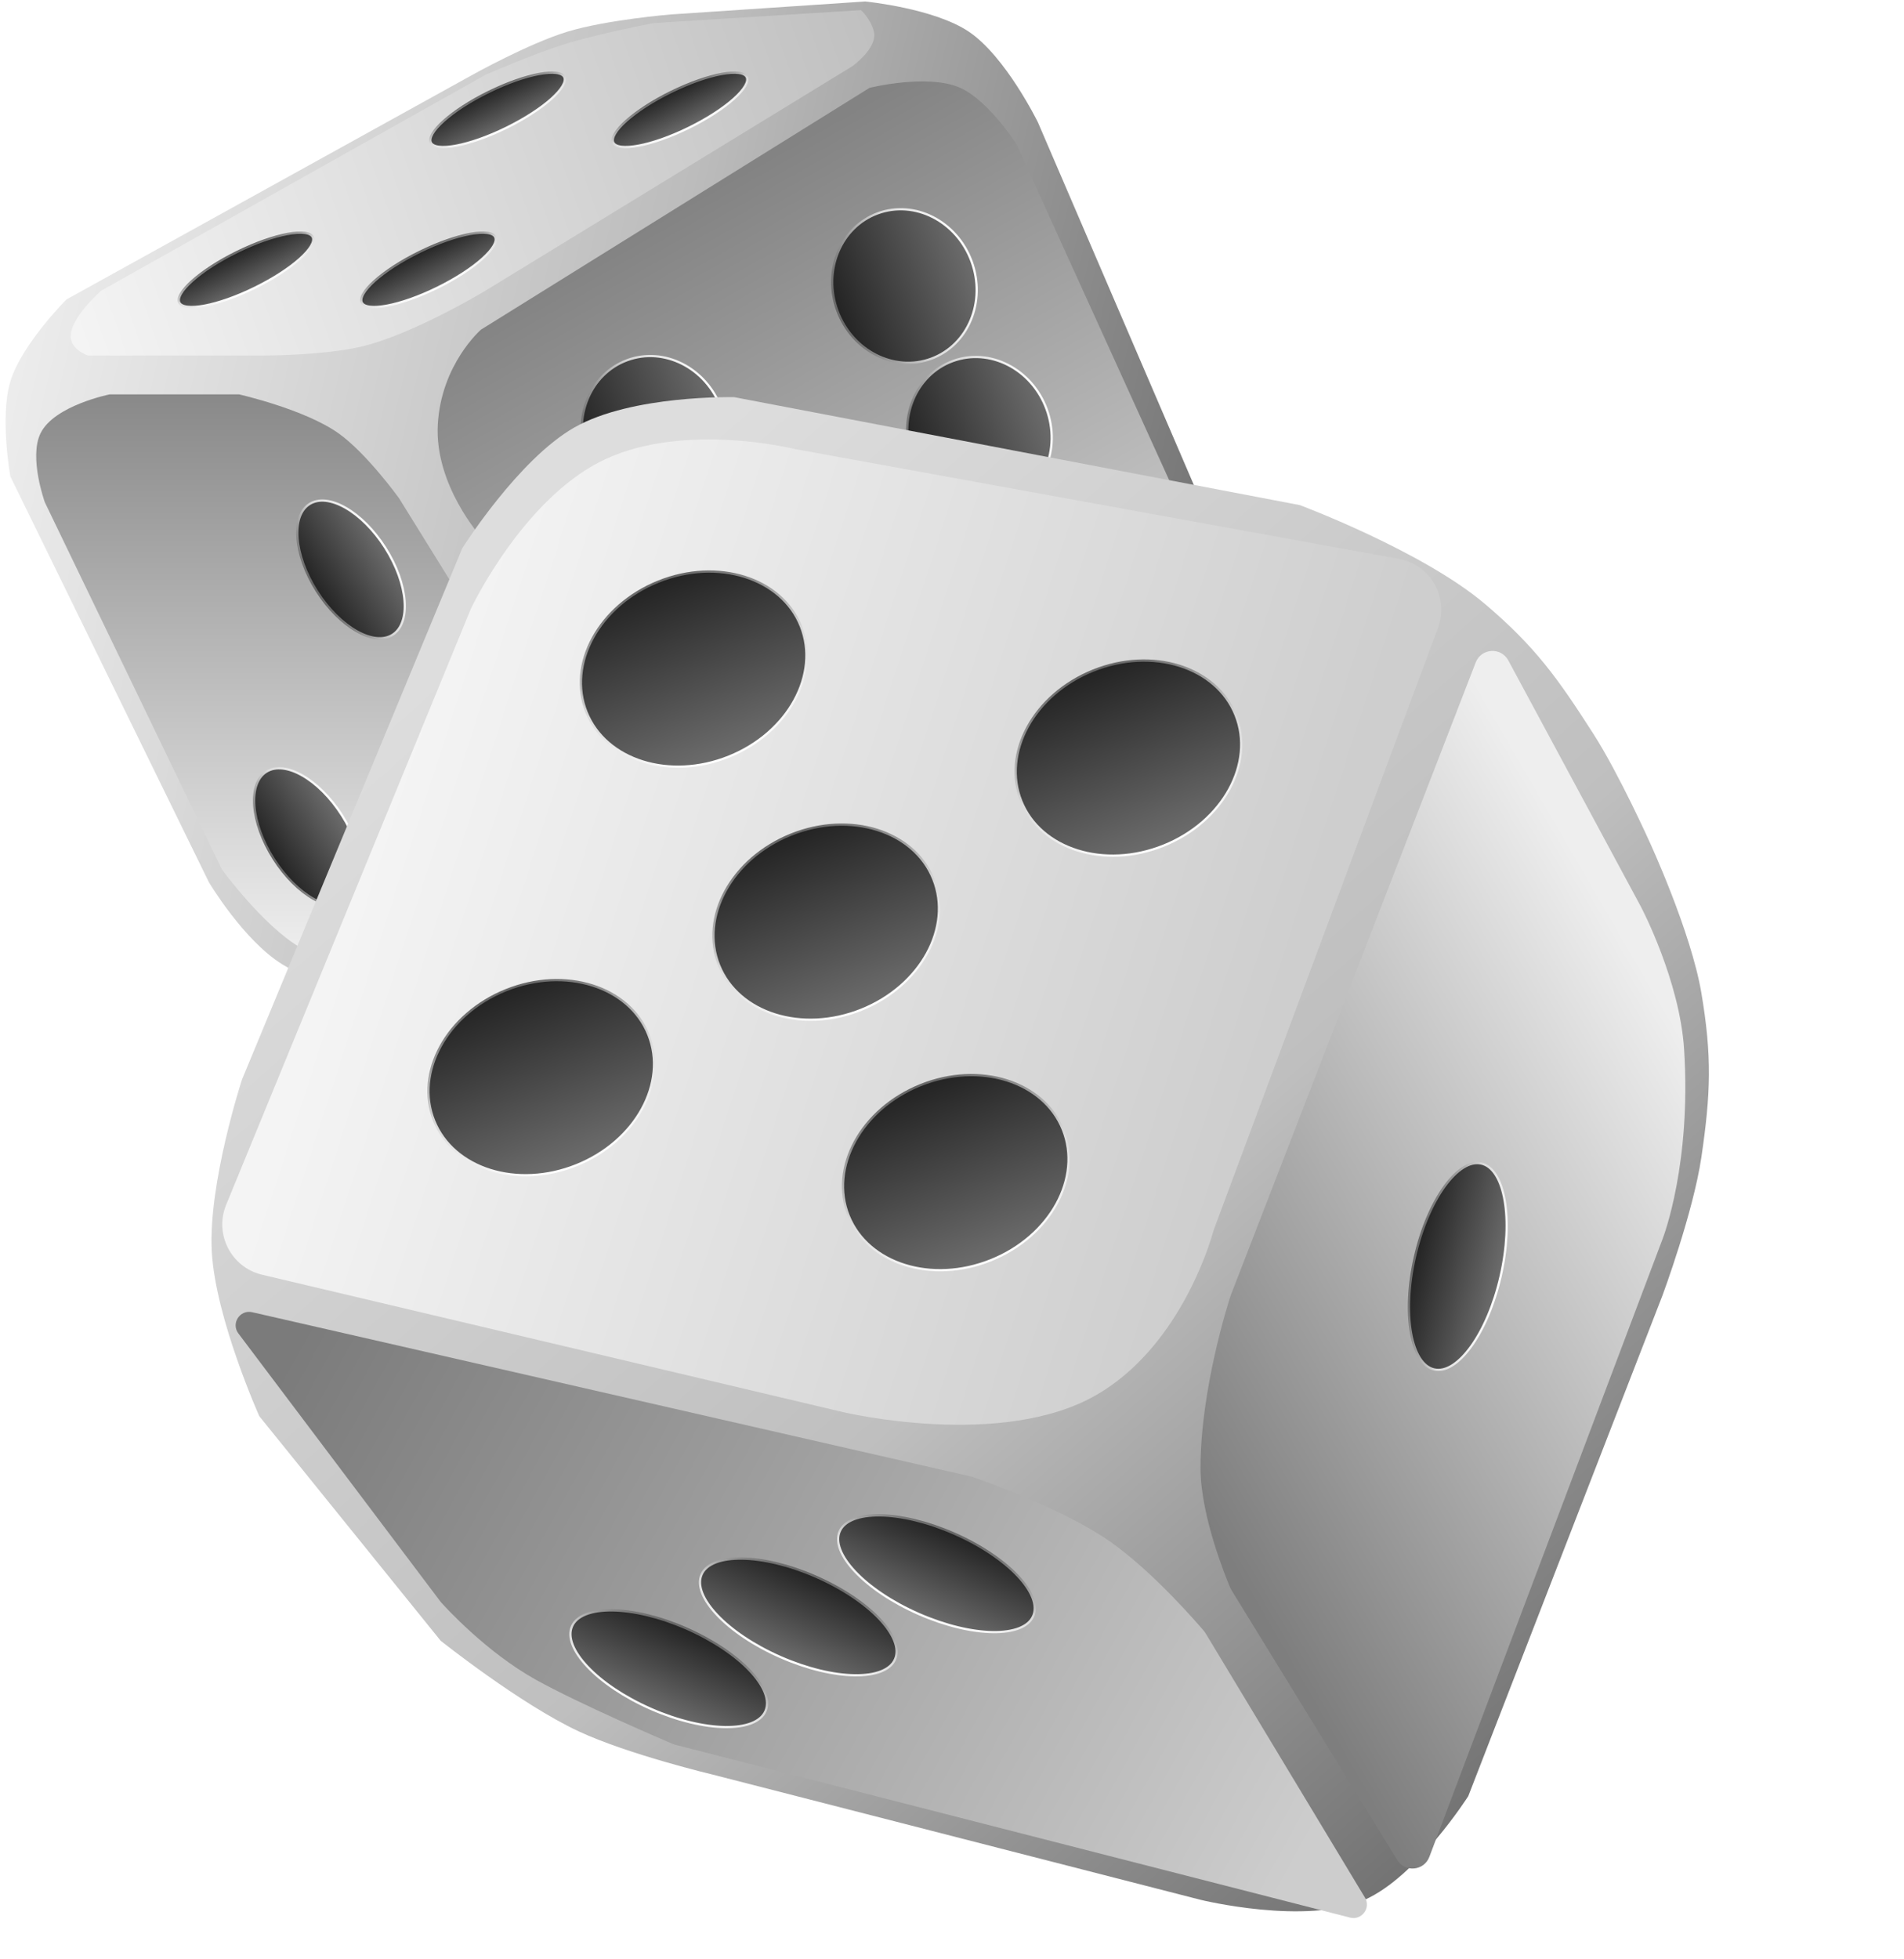 <svg width="312" height="321" viewBox="0 0 312 321" fill="none" xmlns="http://www.w3.org/2000/svg">
<path d="M10.895 49.061L77.4 12.271C77.4 12.271 86.579 7.146 92.965 5.196C99.395 3.233 109.945 2.366 109.945 2.366L141.783 0.243C141.783 0.243 153.034 1.337 158.763 5.196C164.813 9.271 170.083 20.053 170.083 20.053L200.506 90.804C200.506 90.804 201.356 96.895 200.506 100.709C199.639 104.598 196.261 109.199 196.261 109.199L132.586 152.357C132.586 152.357 121.773 158.308 114.191 160.139C106.383 162.025 93.673 161.554 93.673 161.554L59.713 163.677C59.713 163.677 50.956 160.907 46.27 158.017C39.916 154.098 34.242 144.574 34.242 144.574L1.697 78.069C1.697 78.069 -0.059 68.323 1.697 62.504C3.534 56.414 10.895 49.061 10.895 49.061Z" fill="url(#paint0_linear_1:3963)"/>
<path d="M79.525 12.27C79.525 12.27 87.172 8.925 92.26 7.317C97.948 5.52 107.118 3.78 107.118 3.78L141.078 1.657C141.078 1.657 142.704 3.095 143.201 5.195C143.838 7.883 139.663 10.855 139.663 10.855L79.525 47.645C79.525 47.645 67.565 54.875 59.008 56.843C53.059 58.211 43.443 58.258 43.443 58.258H14.435C14.435 58.258 11.852 57.405 11.605 55.428C11.214 52.302 16.557 47.645 16.557 47.645L79.525 12.27Z" fill="url(#paint1_linear_1:3963)"/>
<path d="M7.351 82.312C7.351 82.312 4.695 74.969 6.644 70.992C8.875 66.437 17.964 64.624 17.964 64.624H39.189C39.189 64.624 49.898 67.041 55.462 70.992C60.084 74.274 65.367 81.604 65.367 81.604L100.035 137.497C100.035 137.497 101.55 145.651 100.035 150.232C98.622 154.503 94.374 157.307 94.374 157.307L60.414 158.722C60.414 158.722 54.815 158.562 49.094 155.185C43.037 151.609 36.359 142.45 36.359 142.45L7.351 82.312Z" fill="url(#paint2_linear_1:3963)"/>
<path d="M78.815 54.013L142.491 14.393C142.491 14.393 152.051 12.025 157.349 14.393C161.987 16.465 166.546 23.59 166.546 23.59L194.847 85.851C194.847 85.851 198.49 91.201 198.384 95.048C198.285 98.639 194.847 103.538 194.847 103.538L131.171 145.989C131.171 145.989 122.617 147.902 117.729 145.989C112.813 144.064 107.824 136.791 107.824 136.791L78.815 87.973C78.815 87.973 71.195 79.483 71.74 69.578C72.286 59.673 78.815 54.013 78.815 54.013Z" fill="url(#paint3_linear_1:3963)"/>
<path d="M51.249 38.837C51.418 39.181 51.347 39.669 50.977 40.301C50.612 40.925 49.979 41.644 49.12 42.412C47.404 43.947 44.815 45.649 41.762 47.149C38.708 48.649 35.779 49.657 33.515 50.078C32.382 50.288 31.426 50.35 30.709 50.257C29.983 50.164 29.553 49.921 29.385 49.578C29.216 49.234 29.287 48.746 29.656 48.115C30.022 47.49 30.654 46.771 31.513 46.003C33.23 44.468 35.818 42.767 38.872 41.267C41.926 39.766 44.855 38.758 47.118 38.337C48.252 38.127 49.207 38.066 49.925 38.158C50.65 38.251 51.08 38.494 51.249 38.837Z" fill="url(#paint4_linear_1:3963)" stroke="url(#paint5_linear_1:3963)" stroke-width="0.368"/>
<path d="M50.709 82.593C52.212 81.637 54.343 81.901 56.612 83.191C58.873 84.477 61.224 86.76 63.12 89.739C65.015 92.719 66.087 95.815 66.293 98.408C66.501 101.01 65.837 103.052 64.334 104.008C62.831 104.964 60.7 104.701 58.431 103.41C56.171 102.124 53.819 99.842 51.924 96.862C50.028 93.883 48.957 90.786 48.75 88.193C48.542 85.591 49.206 83.549 50.709 82.593Z" fill="url(#paint6_linear_1:3963)" stroke="url(#paint7_linear_1:3963)" stroke-width="0.368"/>
<path d="M143.817 34.959C149.873 32.724 156.768 36.221 159.199 42.809C161.631 49.398 158.661 56.536 152.605 58.771C146.549 61.006 139.654 57.509 137.222 50.921C134.791 44.332 137.761 37.194 143.817 34.959Z" fill="url(#paint8_linear_1:3963)" stroke="url(#paint9_linear_1:3963)" stroke-width="0.368"/>
<path d="M102.776 59.013C108.832 56.778 115.727 60.274 118.159 66.863C120.591 73.451 117.621 80.589 111.565 82.824C105.508 85.06 98.614 81.563 96.182 74.974C93.75 68.386 96.72 61.248 102.776 59.013Z" fill="url(#paint10_linear_1:3963)" stroke="url(#paint11_linear_1:3963)" stroke-width="0.368"/>
<path d="M156.109 59.166C162.165 56.931 169.06 60.428 171.491 67.016C173.923 73.605 170.953 80.743 164.897 82.978C158.841 85.213 151.946 81.716 149.514 75.128C147.083 68.539 150.053 61.401 156.109 59.166Z" fill="url(#paint12_linear_1:3963)" stroke="url(#paint13_linear_1:3963)" stroke-width="0.368"/>
<path d="M115.078 83.229C121.134 80.993 128.029 84.49 130.46 91.079C132.892 97.668 129.922 104.805 123.866 107.041C117.81 109.276 110.915 105.779 108.483 99.19C106.051 92.602 109.021 85.464 115.078 83.229Z" fill="url(#paint14_linear_1:3963)" stroke="url(#paint15_linear_1:3963)" stroke-width="0.368"/>
<path d="M43.633 126.457C45.136 125.501 47.267 125.765 49.536 127.055C51.797 128.341 54.148 130.623 56.044 133.603C57.94 136.582 59.011 139.679 59.218 142.272C59.425 144.874 58.761 146.916 57.258 147.872C55.755 148.828 53.625 148.564 51.356 147.274C49.095 145.988 46.743 143.706 44.848 140.726C42.952 137.747 41.881 134.65 41.674 132.057C41.467 129.455 42.13 127.413 43.633 126.457Z" fill="url(#paint16_linear_1:3963)" stroke="url(#paint17_linear_1:3963)" stroke-width="0.368"/>
<path d="M81.147 38.837C81.316 39.181 81.245 39.669 80.875 40.301C80.51 40.925 79.877 41.644 79.018 42.412C77.302 43.947 74.713 45.649 71.659 47.149C68.606 48.649 65.677 49.657 63.413 50.078C62.28 50.288 61.324 50.35 60.607 50.257C59.881 50.164 59.451 49.921 59.282 49.578C59.114 49.234 59.185 48.746 59.554 48.115C59.92 47.49 60.552 46.771 61.411 46.003C63.128 44.468 65.716 42.767 68.77 41.267C71.824 39.766 74.753 38.758 77.016 38.337C78.15 38.127 79.105 38.066 79.823 38.158C80.548 38.251 80.978 38.494 81.147 38.837Z" fill="url(#paint18_linear_1:3963)" stroke="url(#paint19_linear_1:3963)" stroke-width="0.368"/>
<path d="M92.466 12.627C92.635 12.971 92.564 13.459 92.195 14.091C91.829 14.715 91.197 15.434 90.338 16.202C88.621 17.737 86.033 19.439 82.979 20.939C79.925 22.439 76.996 23.447 74.733 23.868C73.6 24.078 72.644 24.139 71.927 24.047C71.201 23.954 70.771 23.711 70.602 23.368C70.433 23.024 70.504 22.536 70.874 21.904C71.239 21.28 71.872 20.561 72.731 19.793C74.447 18.258 77.036 16.556 80.09 15.056C83.143 13.556 86.072 12.548 88.336 12.127C89.469 11.917 90.425 11.855 91.142 11.948C91.868 12.041 92.298 12.284 92.466 12.627Z" fill="url(#paint20_linear_1:3963)" stroke="url(#paint21_linear_1:3963)" stroke-width="0.368"/>
<path d="M122.364 12.627C122.533 12.971 122.462 13.459 122.092 14.091C121.727 14.715 121.095 15.434 120.235 16.202C118.519 17.737 115.931 19.439 112.877 20.939C109.823 22.439 106.894 23.447 104.63 23.868C103.497 24.078 102.541 24.139 101.824 24.047C101.098 23.954 100.669 23.711 100.5 23.368C100.331 23.024 100.402 22.536 100.772 21.904C101.137 21.28 101.769 20.561 102.629 19.793C104.345 18.258 106.933 16.556 109.987 15.056C113.041 13.556 115.97 12.548 118.234 12.127C119.367 11.917 120.323 11.855 121.04 11.948C121.766 12.041 122.195 12.284 122.364 12.627Z" fill="url(#paint22_linear_1:3963)" stroke="url(#paint23_linear_1:3963)" stroke-width="0.368"/>
<g filter="url(#filter0_d_1:3963)">
<path d="M124.736 68.758L217.419 86.446C217.419 86.446 237.582 93.985 247.842 102.718C256.059 109.712 259.71 114.858 265.53 123.943C269.729 130.499 274.727 141.631 274.727 141.631C274.727 141.631 281.514 156.314 283.217 166.394C284.967 176.746 284.748 182.892 283.217 193.279C281.879 202.365 276.85 215.919 276.85 215.919L245.012 297.99C245.012 297.99 236.61 311.18 228.032 314.97C218.428 319.213 201.147 314.97 201.147 314.97L121.199 294.452C121.199 294.452 107.426 291.174 99.266 287.377C89.678 282.916 76.626 272.52 76.626 272.52L46.911 235.729C46.911 235.729 39.754 219.757 39.128 208.844C38.486 197.643 44.081 180.544 44.081 180.544L80.163 93.521C80.163 93.521 89.328 78.952 98.558 73.71C108.005 68.346 124.736 68.758 124.736 68.758Z" fill="url(#paint24_linear_1:3963)"/>
<path d="M101.386 80.083C113.815 72.795 131.991 76.641 134.377 77.191C134.557 77.232 134.73 77.269 134.911 77.302L233.643 95.253C238.831 96.196 241.905 101.6 240.064 106.541L203.425 204.888C203.32 205.17 203.231 205.453 203.148 205.742C202.336 208.567 197.24 224.592 184.165 232.197C168.614 241.241 142.743 235.103 142.425 235.027C142.415 235.025 142.417 235.025 142.407 235.023L47.363 212.547C42.297 211.348 39.501 205.905 41.478 201.089L81.495 103.629C81.549 103.497 81.606 103.368 81.669 103.239C82.569 101.399 89.989 86.766 101.386 80.083Z" fill="url(#paint25_linear_1:3963)"/>
<path d="M246.236 112.224C247.144 109.878 250.384 109.676 251.576 111.89L273.302 152.238C273.305 152.245 273.305 152.244 273.308 152.251C273.419 152.462 279.659 164.352 280.382 175.596C281.586 194.317 277.032 206.243 276.85 206.711C276.844 206.726 276.842 206.733 276.836 206.748L238.638 307.939C237.773 310.23 234.654 310.527 233.372 308.44L206.2 264.207C206.129 264.091 206.07 263.978 206.017 263.854C205.388 262.377 201.141 252.106 201.141 244.224C201.141 231.279 205.734 217.022 206.074 215.983C206.089 215.939 206.102 215.901 206.119 215.858L246.236 112.224Z" fill="url(#paint26_linear_1:3963)"/>
<path d="M43.483 222.172C42.243 220.527 43.731 218.23 45.739 218.689L163.545 245.616C163.619 245.633 163.681 245.65 163.752 245.674C165.025 246.112 178.56 250.832 186.295 256.254C193.435 261.257 200.794 269.849 201.755 270.986C201.827 271.071 201.89 271.159 201.947 271.255L228.083 314.603C229.104 316.295 227.558 318.374 225.643 317.884L114.999 289.548C114.891 289.52 114.791 289.487 114.689 289.443C113.113 288.771 99.376 282.889 92.197 278.894C84.056 274.363 77.326 266.936 76.682 266.215C76.646 266.174 76.615 266.137 76.582 266.092L43.483 222.172Z" fill="url(#paint27_linear_1:3963)"/>
<path d="M135.636 106.261C138.808 114.15 133.576 123.747 123.848 127.658C114.12 131.569 103.701 128.264 100.53 120.374C97.358 112.485 102.59 102.888 112.318 98.977C122.045 95.066 132.464 98.371 135.636 106.261Z" fill="url(#paint28_linear_1:3963)" stroke="url(#paint29_linear_1:3963)" stroke-width="0.368"/>
<path d="M110.662 173.202C113.833 181.092 108.601 190.689 98.874 194.599C89.146 198.51 78.727 195.205 75.555 187.316C72.383 179.426 77.615 169.829 87.343 165.919C97.071 162.008 107.49 165.313 110.662 173.202Z" fill="url(#paint30_linear_1:3963)" stroke="url(#paint31_linear_1:3963)" stroke-width="0.368"/>
<path d="M206.882 120.839C210.054 128.729 204.822 138.325 195.094 142.236C185.366 146.147 174.948 142.842 171.776 134.953C168.604 127.063 173.836 117.466 183.564 113.556C193.292 109.645 203.71 112.95 206.882 120.839Z" fill="url(#paint32_linear_1:3963)" stroke="url(#paint33_linear_1:3963)" stroke-width="0.368"/>
<path d="M247.17 194.334C248.102 194.547 248.903 195.201 249.548 196.234C250.195 197.267 250.677 198.669 250.972 200.346C251.561 203.7 251.392 208.121 250.316 212.81C249.24 217.499 247.466 221.552 245.474 224.313C244.477 225.694 243.432 226.745 242.4 227.393C241.368 228.041 240.363 228.281 239.431 228.067C238.499 227.853 237.698 227.199 237.052 226.167C236.406 225.133 235.923 223.732 235.629 222.055C235.04 218.701 235.209 214.28 236.285 209.591C237.36 204.902 239.135 200.849 241.127 198.087C242.124 196.706 243.169 195.656 244.201 195.007C245.232 194.359 246.238 194.12 247.17 194.334Z" fill="url(#paint34_linear_1:3963)" stroke="url(#paint35_linear_1:3963)" stroke-width="0.368"/>
<path d="M173.716 268.493C173.332 269.368 172.54 270.033 171.405 270.475C170.269 270.917 168.802 271.13 167.099 271.106C163.694 271.059 159.383 270.068 154.977 268.136C150.571 266.204 146.921 263.704 144.579 261.232C143.408 259.995 142.571 258.772 142.127 257.637C141.683 256.503 141.635 255.47 142.019 254.595C142.403 253.719 143.195 253.054 144.33 252.613C145.466 252.171 146.933 251.958 148.635 251.981C152.04 252.028 156.352 253.02 160.758 254.952C165.164 256.884 168.814 259.383 171.155 261.856C172.326 263.092 173.164 264.315 173.608 265.45C174.052 266.584 174.099 267.617 173.716 268.493Z" fill="url(#paint36_linear_1:3963)" stroke="url(#paint37_linear_1:3963)" stroke-width="0.368"/>
<path d="M151.08 275.567C150.696 276.443 149.904 277.107 148.769 277.549C147.633 277.991 146.166 278.204 144.463 278.18C141.058 278.133 136.747 277.142 132.341 275.21C127.935 273.278 124.285 270.778 121.943 268.306C120.772 267.069 119.935 265.846 119.491 264.711C119.047 263.577 118.999 262.544 119.383 261.669C119.767 260.793 120.559 260.129 121.694 259.687C122.83 259.245 124.297 259.032 125.999 259.055C129.404 259.103 133.716 260.094 138.122 262.026C142.528 263.958 146.178 266.457 148.519 268.93C149.69 270.167 150.528 271.39 150.972 272.525C151.416 273.659 151.464 274.692 151.08 275.567Z" fill="url(#paint38_linear_1:3963)" stroke="url(#paint39_linear_1:3963)" stroke-width="0.368"/>
<path d="M129.846 284.054C129.462 284.93 128.67 285.594 127.535 286.036C126.399 286.478 124.933 286.691 123.23 286.668C119.825 286.62 115.513 285.629 111.107 283.697C106.701 281.765 103.051 279.266 100.71 276.793C99.539 275.556 98.701 274.333 98.257 273.198C97.813 272.064 97.766 271.031 98.15 270.156C98.533 269.28 99.325 268.616 100.46 268.174C101.596 267.732 103.063 267.519 104.766 267.543C108.171 267.59 112.482 268.581 116.888 270.513C121.294 272.445 124.944 274.945 127.286 277.417C128.457 278.654 129.294 279.877 129.738 281.012C130.182 282.146 130.23 283.179 129.846 284.054Z" fill="url(#paint40_linear_1:3963)" stroke="url(#paint41_linear_1:3963)" stroke-width="0.368"/>
<path d="M178.588 188.767C181.76 196.657 176.528 206.253 166.8 210.164C157.072 214.075 146.653 210.77 143.481 202.881C140.31 194.991 145.542 185.394 155.269 181.483C164.997 177.573 175.416 180.877 178.588 188.767Z" fill="url(#paint42_linear_1:3963)" stroke="url(#paint43_linear_1:3963)" stroke-width="0.368"/>
<path d="M157.357 147.725C160.529 155.615 155.297 165.212 145.569 169.123C135.841 173.033 125.423 169.729 122.251 161.839C119.079 153.949 124.311 144.353 134.039 140.442C143.767 136.531 154.186 139.836 157.357 147.725Z" fill="url(#paint44_linear_1:3963)" stroke="url(#paint45_linear_1:3963)" stroke-width="0.368"/>
</g>
<defs>
<filter id="filter0_d_1:3963" x="28.399" y="58.809" width="257.891" height="261.724" filterUnits="userSpaceOnUse" color-interpolation-filters="sRGB">
<feFlood flood-opacity="0" result="BackgroundImageFix"/>
<feColorMatrix in="SourceAlpha" type="matrix" values="0 0 0 0 0 0 0 0 0 0 0 0 0 0 0 0 0 0 127 0" result="hardAlpha"/>
<feOffset dx="-4.418" dy="-3.682"/>
<feGaussianBlur stdDeviation="3.13"/>
<feComposite in2="hardAlpha" operator="out"/>
<feColorMatrix type="matrix" values="0 0 0 0 0 0 0 0 0 0 0 0 0 0 0 0 0 0 0.33 0"/>
<feBlend mode="normal" in2="BackgroundImageFix" result="effect1_dropShadow_1:3963"/>
<feBlend mode="normal" in="SourceGraphic" in2="effect1_dropShadow_1:3963" result="shape"/>
</filter>
<linearGradient id="paint0_linear_1:3963" x1="0.917" y1="59.674" x2="205.386" y2="107.076" gradientUnits="userSpaceOnUse">
<stop stop-color="#EDEDED"/>
<stop offset="0.49" stop-color="#BCBCBC"/>
<stop offset="1" stop-color="#6C6C6C"/>
</linearGradient>
<linearGradient id="paint1_linear_1:3963" x1="12.239" y1="54.013" x2="143.835" y2="8.025" gradientUnits="userSpaceOnUse">
<stop stop-color="#F4F4F4"/>
<stop offset="1" stop-color="#C0C0C0"/>
</linearGradient>
<linearGradient id="paint2_linear_1:3963" x1="53.319" y1="64.624" x2="53.319" y2="158.722" gradientUnits="userSpaceOnUse">
<stop stop-color="#898989"/>
<stop offset="1" stop-color="#F1F1F1"/>
</linearGradient>
<linearGradient id="paint3_linear_1:3963" x1="113.411" y1="32.788" x2="167.181" y2="127.593" gradientUnits="userSpaceOnUse">
<stop stop-color="#838383"/>
<stop offset="1" stop-color="#D5D5D5"/>
</linearGradient>
<linearGradient id="paint4_linear_1:3963" x1="38.791" y1="41.101" x2="41.843" y2="47.314" gradientUnits="userSpaceOnUse">
<stop stop-color="#232323"/>
<stop offset="1" stop-color="#6D6D6D"/>
</linearGradient>
<linearGradient id="paint5_linear_1:3963" x1="38.791" y1="41.101" x2="41.843" y2="47.314" gradientUnits="userSpaceOnUse">
<stop stop-color="#666666"/>
<stop offset="0.521" stop-color="#DADADA"/>
<stop offset="1" stop-color="white"/>
</linearGradient>
<linearGradient id="paint6_linear_1:3963" x1="51.768" y1="96.961" x2="63.275" y2="89.64" gradientUnits="userSpaceOnUse">
<stop stop-color="#232323"/>
<stop offset="1" stop-color="#6D6D6D"/>
</linearGradient>
<linearGradient id="paint7_linear_1:3963" x1="51.768" y1="96.961" x2="63.275" y2="89.64" gradientUnits="userSpaceOnUse">
<stop stop-color="#666666"/>
<stop offset="0.521" stop-color="#DADADA"/>
<stop offset="1" stop-color="white"/>
</linearGradient>
<linearGradient id="paint8_linear_1:3963" x1="137.05" y1="50.984" x2="159.372" y2="42.746" gradientUnits="userSpaceOnUse">
<stop stop-color="#232323"/>
<stop offset="1" stop-color="#6D6D6D"/>
</linearGradient>
<linearGradient id="paint9_linear_1:3963" x1="137.05" y1="50.984" x2="159.372" y2="42.746" gradientUnits="userSpaceOnUse">
<stop stop-color="#666666"/>
<stop offset="0.521" stop-color="#DADADA"/>
<stop offset="1" stop-color="white"/>
</linearGradient>
<linearGradient id="paint10_linear_1:3963" x1="96.009" y1="75.038" x2="118.332" y2="66.799" gradientUnits="userSpaceOnUse">
<stop stop-color="#232323"/>
<stop offset="1" stop-color="#6D6D6D"/>
</linearGradient>
<linearGradient id="paint11_linear_1:3963" x1="96.009" y1="75.038" x2="118.332" y2="66.799" gradientUnits="userSpaceOnUse">
<stop stop-color="#666666"/>
<stop offset="0.521" stop-color="#DADADA"/>
<stop offset="1" stop-color="white"/>
</linearGradient>
<linearGradient id="paint12_linear_1:3963" x1="149.342" y1="75.191" x2="171.664" y2="66.953" gradientUnits="userSpaceOnUse">
<stop stop-color="#232323"/>
<stop offset="1" stop-color="#6D6D6D"/>
</linearGradient>
<linearGradient id="paint13_linear_1:3963" x1="149.342" y1="75.191" x2="171.664" y2="66.953" gradientUnits="userSpaceOnUse">
<stop stop-color="#666666"/>
<stop offset="0.521" stop-color="#DADADA"/>
<stop offset="1" stop-color="white"/>
</linearGradient>
<linearGradient id="paint14_linear_1:3963" x1="108.31" y1="99.254" x2="130.633" y2="91.015" gradientUnits="userSpaceOnUse">
<stop stop-color="#232323"/>
<stop offset="1" stop-color="white"/>
</linearGradient>
<linearGradient id="paint15_linear_1:3963" x1="108.31" y1="99.254" x2="130.633" y2="91.015" gradientUnits="userSpaceOnUse">
<stop stop-color="#666666"/>
<stop offset="0.521" stop-color="#DADADA"/>
<stop offset="1" stop-color="white"/>
</linearGradient>
<linearGradient id="paint16_linear_1:3963" x1="44.693" y1="140.825" x2="56.199" y2="133.504" gradientUnits="userSpaceOnUse">
<stop stop-color="#232323"/>
<stop offset="1" stop-color="#6D6D6D"/>
</linearGradient>
<linearGradient id="paint17_linear_1:3963" x1="44.693" y1="140.825" x2="56.199" y2="133.504" gradientUnits="userSpaceOnUse">
<stop stop-color="#666666"/>
<stop offset="0.521" stop-color="#DADADA"/>
<stop offset="1" stop-color="white"/>
</linearGradient>
<linearGradient id="paint18_linear_1:3963" x1="68.689" y1="41.101" x2="71.741" y2="47.314" gradientUnits="userSpaceOnUse">
<stop stop-color="#232323"/>
<stop offset="1" stop-color="#6D6D6D"/>
</linearGradient>
<linearGradient id="paint19_linear_1:3963" x1="68.689" y1="41.101" x2="71.741" y2="47.314" gradientUnits="userSpaceOnUse">
<stop stop-color="#666666"/>
<stop offset="0.521" stop-color="#DADADA"/>
<stop offset="1" stop-color="white"/>
</linearGradient>
<linearGradient id="paint20_linear_1:3963" x1="80.008" y1="14.891" x2="83.06" y2="21.104" gradientUnits="userSpaceOnUse">
<stop stop-color="#232323"/>
<stop offset="1" stop-color="#6D6D6D"/>
</linearGradient>
<linearGradient id="paint21_linear_1:3963" x1="80.008" y1="14.891" x2="83.06" y2="21.104" gradientUnits="userSpaceOnUse">
<stop stop-color="#666666"/>
<stop offset="0.521" stop-color="#DADADA"/>
<stop offset="1" stop-color="white"/>
</linearGradient>
<linearGradient id="paint22_linear_1:3963" x1="109.906" y1="14.891" x2="112.958" y2="21.104" gradientUnits="userSpaceOnUse">
<stop stop-color="#232323"/>
<stop offset="1" stop-color="#6D6D6D"/>
</linearGradient>
<linearGradient id="paint23_linear_1:3963" x1="109.906" y1="14.891" x2="112.958" y2="21.104" gradientUnits="userSpaceOnUse">
<stop stop-color="#666666"/>
<stop offset="0.521" stop-color="#DADADA"/>
<stop offset="1" stop-color="white"/>
</linearGradient>
<linearGradient id="paint24_linear_1:3963" x1="69.551" y1="119.096" x2="245.012" y2="317.197" gradientUnits="userSpaceOnUse">
<stop stop-color="#DDDDDD"/>
<stop offset="0.536" stop-color="#BFBFBF"/>
<stop offset="1" stop-color="#6B6B6B"/>
</linearGradient>
<linearGradient id="paint25_linear_1:3963" x1="68.841" y1="131.836" x2="211.05" y2="177.824" gradientUnits="userSpaceOnUse">
<stop stop-color="#F4F4F4"/>
<stop offset="1" stop-color="#CECECE"/>
</linearGradient>
<linearGradient id="paint26_linear_1:3963" x1="287.457" y1="186.313" x2="194.774" y2="240.084" gradientUnits="userSpaceOnUse">
<stop stop-color="#EEEEEE"/>
<stop offset="1" stop-color="#7E7E7E"/>
</linearGradient>
<linearGradient id="paint27_linear_1:3963" x1="52.577" y1="224.521" x2="214.596" y2="313.667" gradientUnits="userSpaceOnUse">
<stop stop-color="#7B7B7B"/>
<stop offset="1" stop-color="#CDCDCD"/>
</linearGradient>
<linearGradient id="paint28_linear_1:3963" x1="112.249" y1="98.806" x2="123.917" y2="127.829" gradientUnits="userSpaceOnUse">
<stop stop-color="#232323"/>
<stop offset="1" stop-color="#6D6D6D"/>
</linearGradient>
<linearGradient id="paint29_linear_1:3963" x1="112.249" y1="98.806" x2="123.917" y2="127.829" gradientUnits="userSpaceOnUse">
<stop stop-color="#666666"/>
<stop offset="0.521" stop-color="#DADADA"/>
<stop offset="1" stop-color="white"/>
</linearGradient>
<linearGradient id="paint30_linear_1:3963" x1="87.275" y1="165.748" x2="98.942" y2="194.77" gradientUnits="userSpaceOnUse">
<stop stop-color="#232323"/>
<stop offset="1" stop-color="#6D6D6D"/>
</linearGradient>
<linearGradient id="paint31_linear_1:3963" x1="87.275" y1="165.748" x2="98.942" y2="194.77" gradientUnits="userSpaceOnUse">
<stop stop-color="#666666"/>
<stop offset="0.521" stop-color="#DADADA"/>
<stop offset="1" stop-color="white"/>
</linearGradient>
<linearGradient id="paint32_linear_1:3963" x1="183.495" y1="113.385" x2="195.163" y2="142.407" gradientUnits="userSpaceOnUse">
<stop stop-color="#232323"/>
<stop offset="1" stop-color="#6D6D6D"/>
</linearGradient>
<linearGradient id="paint33_linear_1:3963" x1="183.495" y1="113.385" x2="195.163" y2="142.407" gradientUnits="userSpaceOnUse">
<stop stop-color="#666666"/>
<stop offset="0.521" stop-color="#DADADA"/>
<stop offset="1" stop-color="white"/>
</linearGradient>
<linearGradient id="paint34_linear_1:3963" x1="236.105" y1="209.55" x2="250.496" y2="212.851" gradientUnits="userSpaceOnUse">
<stop stop-color="#232323"/>
<stop offset="1" stop-color="#6D6D6D"/>
</linearGradient>
<linearGradient id="paint35_linear_1:3963" x1="236.105" y1="209.55" x2="250.496" y2="212.851" gradientUnits="userSpaceOnUse">
<stop stop-color="#666666"/>
<stop offset="0.521" stop-color="#DADADA"/>
<stop offset="1" stop-color="white"/>
</linearGradient>
<linearGradient id="paint36_linear_1:3963" x1="160.832" y1="254.783" x2="154.903" y2="268.304" gradientUnits="userSpaceOnUse">
<stop stop-color="#232323"/>
<stop offset="1" stop-color="#6D6D6D"/>
</linearGradient>
<linearGradient id="paint37_linear_1:3963" x1="160.832" y1="254.783" x2="154.903" y2="268.304" gradientUnits="userSpaceOnUse">
<stop stop-color="#666666"/>
<stop offset="0.521" stop-color="#DADADA"/>
<stop offset="1" stop-color="white"/>
</linearGradient>
<linearGradient id="paint38_linear_1:3963" x1="138.196" y1="261.857" x2="132.267" y2="275.379" gradientUnits="userSpaceOnUse">
<stop stop-color="#232323"/>
<stop offset="1" stop-color="#6D6D6D"/>
</linearGradient>
<linearGradient id="paint39_linear_1:3963" x1="138.196" y1="261.857" x2="132.267" y2="275.379" gradientUnits="userSpaceOnUse">
<stop stop-color="#666666"/>
<stop offset="0.521" stop-color="#DADADA"/>
<stop offset="1" stop-color="white"/>
</linearGradient>
<linearGradient id="paint40_linear_1:3963" x1="116.962" y1="270.344" x2="111.033" y2="283.866" gradientUnits="userSpaceOnUse">
<stop stop-color="#232323"/>
<stop offset="1" stop-color="#6D6D6D"/>
</linearGradient>
<linearGradient id="paint41_linear_1:3963" x1="116.962" y1="270.344" x2="111.033" y2="283.866" gradientUnits="userSpaceOnUse">
<stop stop-color="#666666"/>
<stop offset="0.521" stop-color="#DADADA"/>
<stop offset="1" stop-color="white"/>
</linearGradient>
<linearGradient id="paint42_linear_1:3963" x1="155.201" y1="181.313" x2="166.868" y2="210.335" gradientUnits="userSpaceOnUse">
<stop stop-color="#232323"/>
<stop offset="1" stop-color="#6D6D6D"/>
</linearGradient>
<linearGradient id="paint43_linear_1:3963" x1="155.201" y1="181.313" x2="166.868" y2="210.335" gradientUnits="userSpaceOnUse">
<stop stop-color="#666666"/>
<stop offset="0.521" stop-color="#DADADA"/>
<stop offset="1" stop-color="white"/>
</linearGradient>
<linearGradient id="paint44_linear_1:3963" x1="133.97" y1="140.271" x2="145.638" y2="169.293" gradientUnits="userSpaceOnUse">
<stop stop-color="#232323"/>
<stop offset="1" stop-color="#6D6D6D"/>
</linearGradient>
<linearGradient id="paint45_linear_1:3963" x1="133.97" y1="140.271" x2="145.638" y2="169.293" gradientUnits="userSpaceOnUse">
<stop stop-color="#666666"/>
<stop offset="0.521" stop-color="#DADADA"/>
<stop offset="1" stop-color="white"/>
</linearGradient>
</defs>
</svg>
